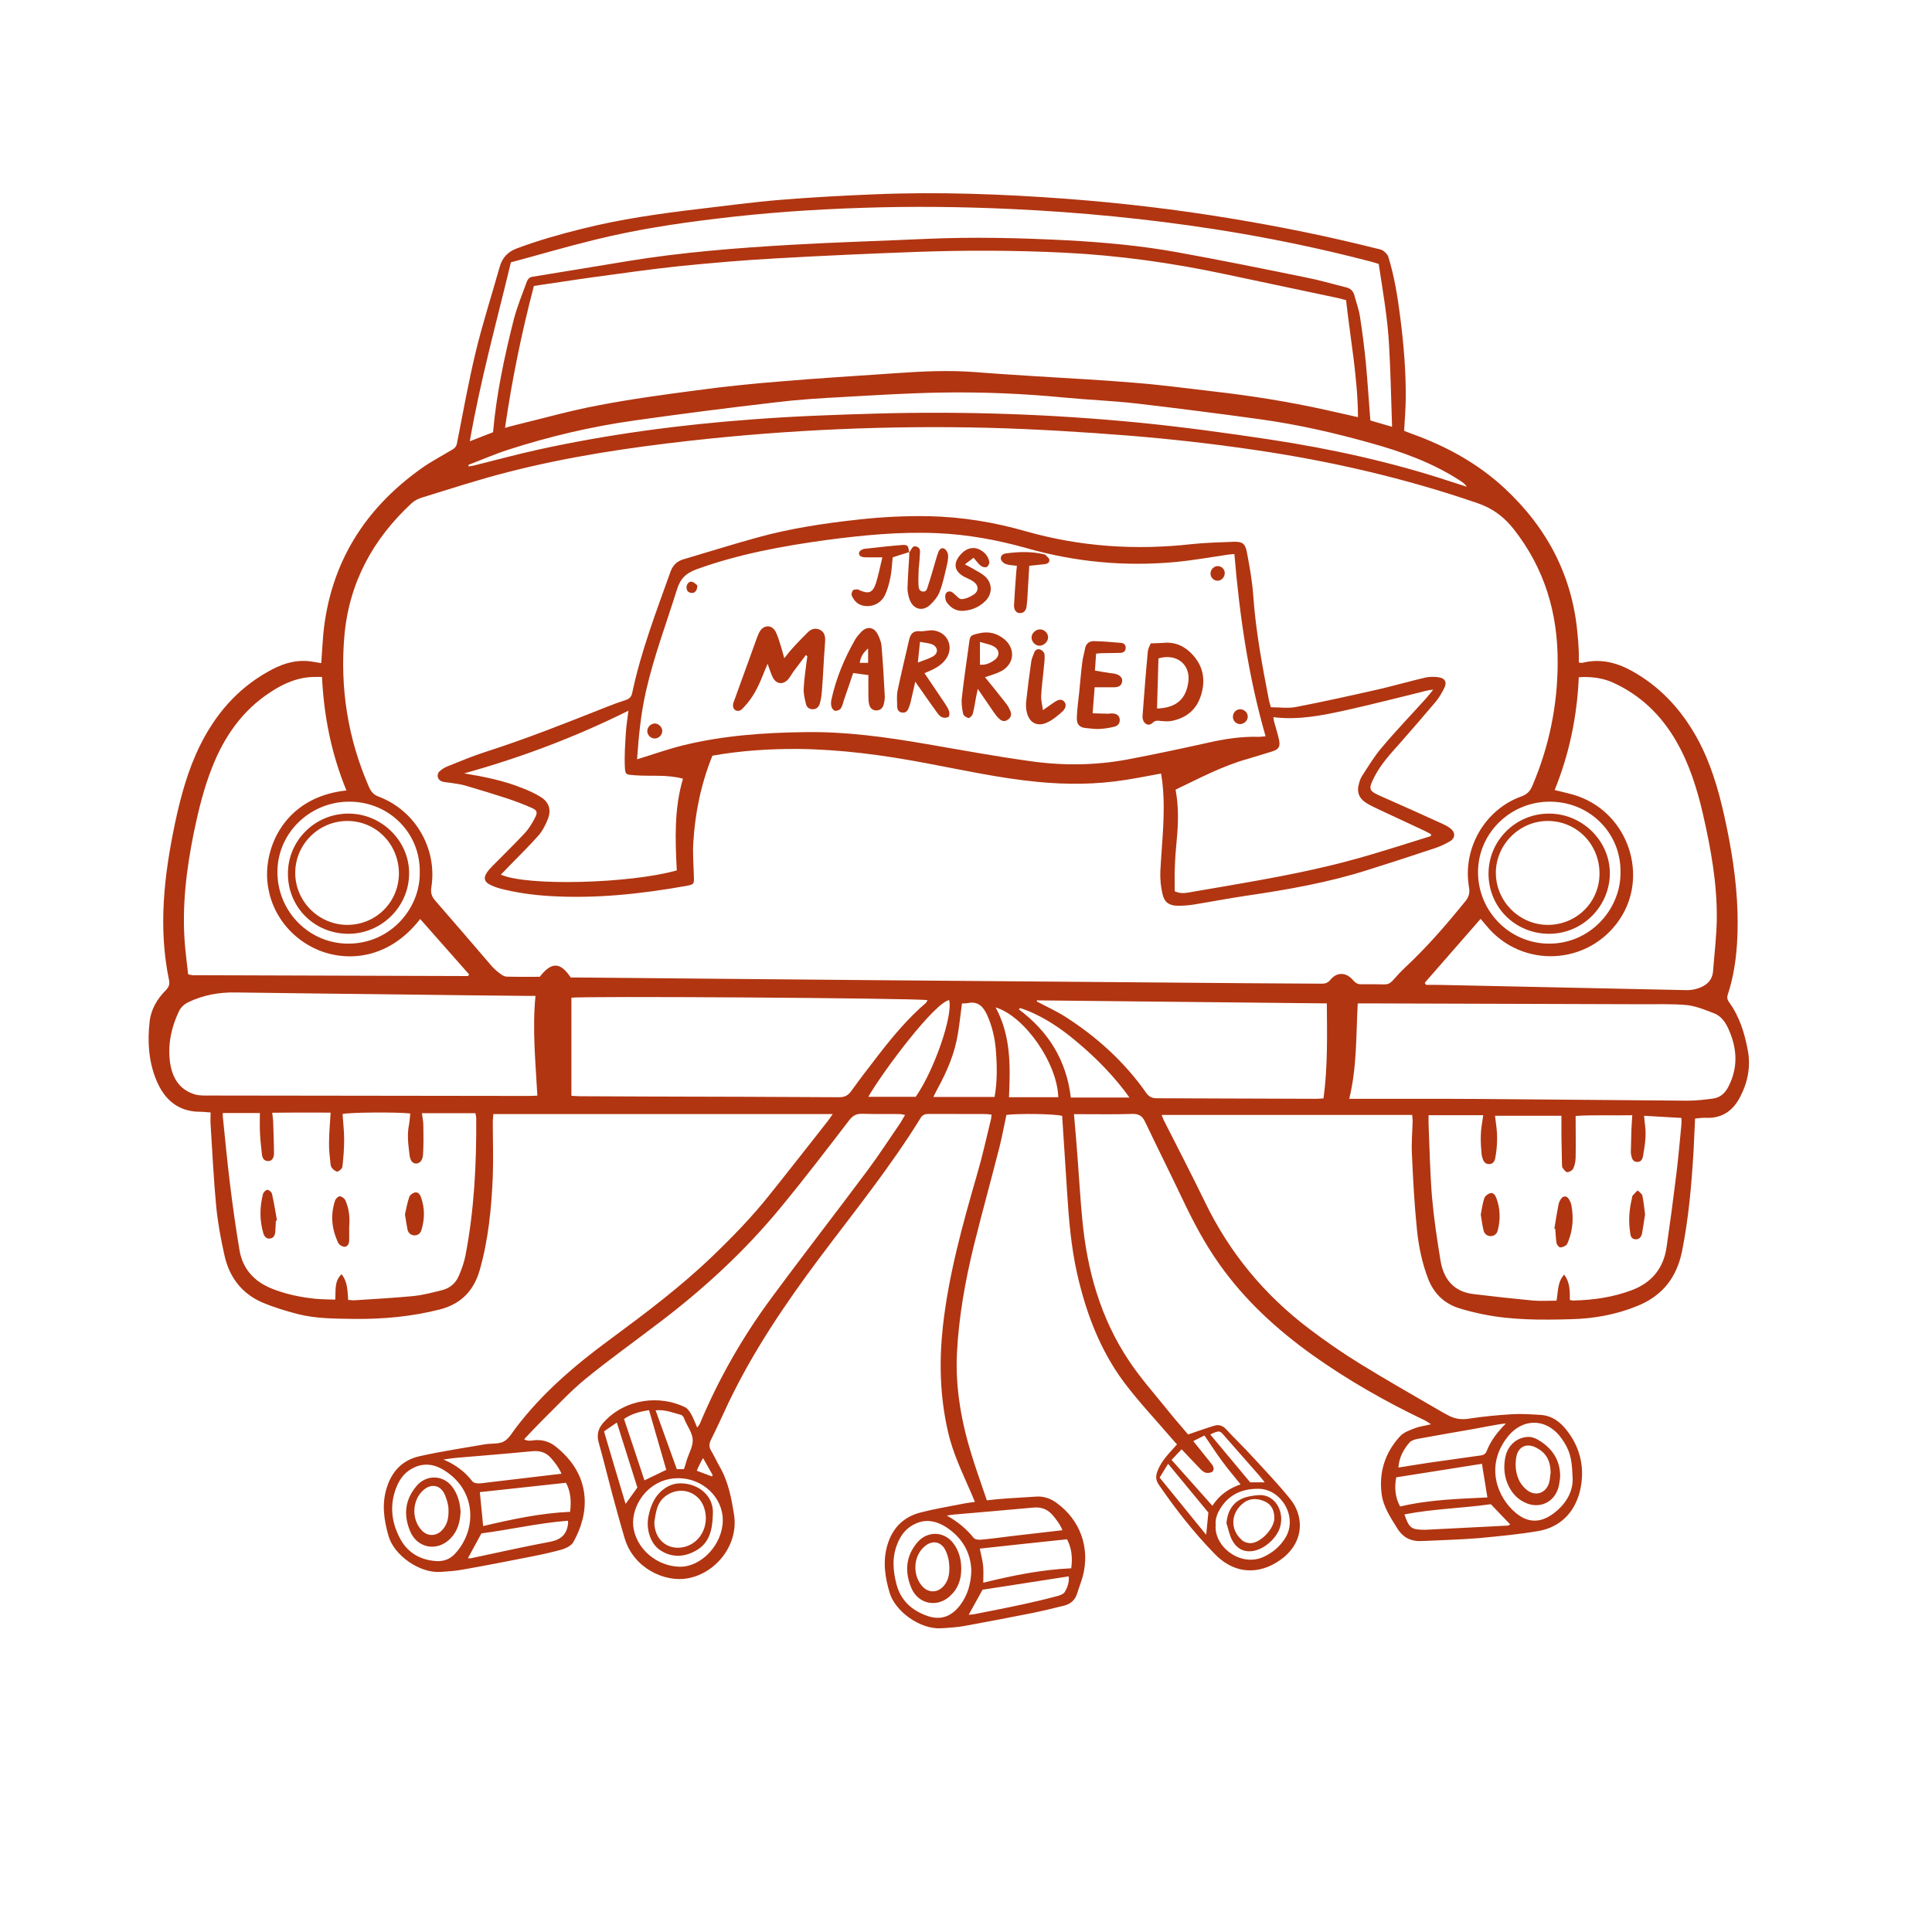 <svg xmlns="http://www.w3.org/2000/svg" xmlns:xlink="http://www.w3.org/1999/xlink" width="70" zoomAndPan="magnify" viewBox="0 0 52.5 52.5" height="70" preserveAspectRatio="xMidYMid meet" version="1.0"><defs><clipPath id="7c7bfb770b"><path d="M 4.039 5.25 L 47.527 5.25 L 47.527 44.25 L 4.039 44.25 Z M 4.039 5.25 " clip-rule="nonzero"/></clipPath></defs><g clip-path="url(#7c7bfb770b)"><path fill="#b13511" d="M 46.98 29.504 C 46.891 29.691 46.758 29.824 46.551 29.852 C 46.32 29.883 46.09 29.91 45.859 29.91 C 43.969 29.898 42.078 29.875 40.184 29.863 C 39.109 29.855 38.031 29.863 36.953 29.859 C 36.867 29.859 36.781 29.859 36.664 29.859 C 36.875 28.996 36.848 28.137 36.895 27.266 C 37.004 27.266 37.098 27.266 37.188 27.266 C 39.652 27.273 42.117 27.281 44.582 27.289 C 45 27.293 45.422 27.273 45.836 27.312 C 46.094 27.34 46.344 27.445 46.586 27.539 C 46.793 27.621 46.906 27.812 46.988 28.004 C 47.203 28.5 47.23 29.004 46.98 29.504 Z M 45.691 30.551 C 45.648 30.996 45.609 31.441 45.555 31.887 C 45.473 32.562 45.383 33.234 45.285 33.906 C 45.199 34.469 44.883 34.852 44.352 35.055 C 43.84 35.25 43.305 35.328 42.758 35.34 C 42.727 35.34 42.699 35.332 42.66 35.328 C 42.656 35.094 42.672 34.859 42.504 34.637 C 42.316 34.844 42.344 35.098 42.297 35.344 C 42.078 35.344 41.863 35.359 41.648 35.34 C 41.109 35.289 40.57 35.23 40.031 35.164 C 39.5 35.098 39.227 34.754 39.145 34.258 C 39.051 33.688 38.965 33.113 38.914 32.539 C 38.859 31.875 38.848 31.211 38.82 30.547 C 38.816 30.473 38.82 30.395 38.82 30.305 C 39.32 30.305 39.797 30.305 40.305 30.305 C 40.289 30.398 40.285 30.461 40.273 30.52 C 40.223 30.805 40.234 31.09 40.262 31.375 C 40.27 31.418 40.281 31.465 40.297 31.508 C 40.328 31.586 40.383 31.637 40.473 31.633 C 40.566 31.629 40.609 31.566 40.629 31.484 C 40.688 31.18 40.699 30.871 40.656 30.562 C 40.645 30.488 40.637 30.41 40.625 30.32 C 41.242 30.32 41.84 30.32 42.43 30.32 C 42.43 30.512 42.43 30.688 42.43 30.863 C 42.434 31.125 42.441 31.387 42.445 31.648 C 42.449 31.68 42.445 31.719 42.465 31.738 C 42.5 31.785 42.547 31.852 42.586 31.852 C 42.645 31.852 42.727 31.805 42.75 31.758 C 42.793 31.668 42.812 31.566 42.816 31.465 C 42.824 31.098 42.816 30.727 42.816 30.324 C 43.301 30.293 43.816 30.316 44.355 30.305 C 44.348 30.445 44.34 30.566 44.332 30.688 C 44.328 30.895 44.32 31.102 44.316 31.312 C 44.316 31.34 44.324 31.371 44.328 31.402 C 44.348 31.492 44.379 31.57 44.484 31.574 C 44.594 31.578 44.633 31.5 44.648 31.41 C 44.695 31.137 44.742 30.863 44.703 30.582 C 44.691 30.508 44.688 30.43 44.676 30.32 C 45.027 30.34 45.355 30.359 45.691 30.379 C 45.691 30.445 45.695 30.5 45.691 30.551 Z M 36.152 26.625 C 36.074 26.719 35.996 26.734 35.891 26.73 C 34.621 26.723 33.348 26.715 32.078 26.703 C 29.223 26.68 26.371 26.656 23.516 26.633 C 20.879 26.609 18.246 26.586 15.609 26.562 C 15.578 26.562 15.547 26.562 15.508 26.562 C 15.227 26.137 14.984 26.133 14.668 26.543 C 14.371 26.543 14.07 26.547 13.77 26.539 C 13.715 26.539 13.652 26.504 13.605 26.469 C 13.52 26.406 13.434 26.336 13.363 26.254 C 12.848 25.656 12.336 25.055 11.816 24.461 C 11.723 24.352 11.699 24.246 11.723 24.102 C 11.883 23.059 11.289 22.031 10.301 21.652 C 10.16 21.602 10.09 21.523 10.031 21.395 C 9.453 20.078 9.234 18.699 9.359 17.27 C 9.488 15.832 10.133 14.648 11.188 13.672 C 11.262 13.602 11.367 13.551 11.469 13.52 C 12.246 13.281 13.02 13.027 13.805 12.828 C 15.43 12.41 17.082 12.164 18.746 11.977 C 21.441 11.676 24.145 11.559 26.852 11.625 C 28.137 11.66 29.422 11.738 30.707 11.84 C 31.848 11.934 32.988 12.062 34.121 12.23 C 36.172 12.531 38.184 12.996 40.148 13.672 C 40.57 13.816 40.871 14.047 41.137 14.383 C 41.969 15.445 42.332 16.652 42.328 17.988 C 42.328 19.16 42.098 20.277 41.641 21.352 C 41.578 21.5 41.496 21.586 41.344 21.641 C 40.348 21.996 39.738 23.059 39.918 24.105 C 39.941 24.242 39.926 24.352 39.836 24.469 C 39.32 25.109 38.785 25.73 38.184 26.289 C 38.062 26.406 37.945 26.531 37.832 26.66 C 37.766 26.727 37.699 26.754 37.605 26.75 C 37.406 26.746 37.203 26.742 37 26.746 C 36.898 26.75 36.836 26.715 36.766 26.633 C 36.582 26.414 36.324 26.41 36.152 26.625 Z M 35.965 29.848 C 35.898 29.852 35.828 29.859 35.762 29.859 C 34.32 29.855 32.879 29.848 31.438 29.844 C 31.309 29.844 31.227 29.809 31.148 29.699 C 30.559 28.859 29.809 28.18 28.949 27.629 C 28.703 27.473 28.434 27.352 28.176 27.215 C 28.176 27.203 28.176 27.195 28.176 27.184 C 30.793 27.211 33.41 27.238 36.055 27.266 C 36.062 28.129 36.082 28.98 35.965 29.848 Z M 29.098 29.824 C 28.98 28.816 28.492 28.031 27.688 27.43 C 27.699 27.418 27.707 27.402 27.719 27.391 C 27.824 27.43 27.934 27.465 28.035 27.512 C 28.418 27.684 28.766 27.91 29.094 28.172 C 29.629 28.602 30.113 29.07 30.535 29.613 C 30.582 29.672 30.625 29.734 30.691 29.824 C 30.133 29.824 29.625 29.824 29.098 29.824 Z M 27.418 29.816 C 27.457 28.973 27.473 28.145 27.055 27.375 C 27.836 27.609 28.73 28.883 28.758 29.816 C 28.305 29.816 27.875 29.816 27.418 29.816 Z M 27.027 29.809 C 26.484 29.809 25.941 29.809 25.363 29.809 C 25.41 29.719 25.441 29.648 25.48 29.578 C 25.738 29.109 25.945 28.621 26.031 28.086 C 26.074 27.82 26.102 27.555 26.141 27.266 C 26.18 27.266 26.242 27.27 26.297 27.258 C 26.582 27.199 26.723 27.359 26.828 27.59 C 26.957 27.883 27.031 28.188 27.059 28.508 C 27.094 28.938 27.105 29.367 27.027 29.809 Z M 24.883 29.805 C 24.449 29.805 24.023 29.805 23.594 29.805 C 24.031 29.059 25.395 27.25 25.793 27.176 C 25.898 27.602 25.387 29.082 24.883 29.805 Z M 23.129 29.652 C 23.039 29.777 22.945 29.816 22.797 29.816 C 21.07 29.805 19.34 29.801 17.613 29.797 C 16.992 29.793 16.371 29.793 15.75 29.789 C 15.676 29.789 15.602 29.781 15.527 29.777 C 15.527 28.867 15.527 27.988 15.527 27.113 C 15.742 27.062 24.641 27.121 25.203 27.176 C 25.188 27.203 25.184 27.234 25.164 27.25 C 24.68 27.664 24.27 28.152 23.883 28.652 C 23.625 28.984 23.371 29.316 23.129 29.652 Z M 14.348 29.781 C 11.473 29.777 8.594 29.773 5.719 29.77 C 5.578 29.77 5.434 29.777 5.305 29.742 C 4.859 29.613 4.672 29.266 4.617 28.844 C 4.559 28.371 4.656 27.918 4.859 27.488 C 4.914 27.371 5 27.293 5.117 27.234 C 5.523 27.039 5.949 26.961 6.398 26.969 C 7.883 26.988 9.363 27.008 10.844 27.023 C 11.992 27.039 13.137 27.051 14.285 27.062 C 14.371 27.062 14.453 27.062 14.551 27.062 C 14.461 27.992 14.555 28.867 14.602 29.773 C 14.512 29.777 14.43 29.781 14.348 29.781 Z M 12.652 34.098 C 12.617 34.293 12.547 34.484 12.469 34.668 C 12.387 34.863 12.234 35 12.027 35.055 C 11.766 35.121 11.5 35.191 11.234 35.219 C 10.711 35.27 10.184 35.297 9.66 35.332 C 9.598 35.34 9.539 35.328 9.461 35.324 C 9.441 35.07 9.449 34.836 9.281 34.625 C 9.078 34.82 9.129 35.066 9.109 35.316 C 8.922 35.309 8.746 35.309 8.57 35.293 C 8.16 35.25 7.758 35.168 7.375 35.012 C 6.902 34.82 6.594 34.477 6.508 33.973 C 6.406 33.363 6.32 32.754 6.246 32.141 C 6.172 31.543 6.117 30.941 6.055 30.344 C 6.051 30.312 6.055 30.285 6.055 30.246 C 6.402 30.246 6.738 30.246 7.062 30.246 C 7.062 30.441 7.055 30.625 7.066 30.809 C 7.074 30.992 7.098 31.18 7.117 31.363 C 7.129 31.461 7.164 31.547 7.281 31.551 C 7.379 31.555 7.445 31.48 7.445 31.336 C 7.445 31.043 7.43 30.75 7.422 30.457 C 7.418 30.395 7.406 30.336 7.398 30.238 C 7.93 30.23 8.453 30.234 8.984 30.234 C 8.969 30.527 8.941 30.797 8.941 31.066 C 8.938 31.25 8.961 31.434 8.98 31.617 C 8.984 31.664 8.996 31.715 9.027 31.746 C 9.066 31.789 9.133 31.844 9.172 31.836 C 9.227 31.82 9.297 31.754 9.305 31.703 C 9.332 31.461 9.352 31.211 9.352 30.965 C 9.352 30.734 9.324 30.504 9.309 30.273 C 9.465 30.227 10.793 30.215 11.148 30.258 C 11.137 30.363 11.133 30.469 11.113 30.57 C 11.059 30.832 11.094 31.094 11.125 31.355 C 11.141 31.531 11.203 31.613 11.301 31.617 C 11.402 31.621 11.488 31.535 11.496 31.371 C 11.512 31.109 11.508 30.848 11.504 30.586 C 11.504 30.48 11.48 30.375 11.465 30.25 C 11.949 30.25 12.426 30.25 12.918 30.25 C 12.926 30.297 12.941 30.34 12.941 30.383 C 12.949 31.629 12.887 32.871 12.652 34.098 Z M 9.539 21.785 C 10.605 21.809 11.434 22.664 11.406 23.719 C 11.418 24.707 10.574 25.684 9.391 25.641 C 8.348 25.602 7.516 24.723 7.539 23.652 C 7.562 22.598 8.465 21.758 9.539 21.785 Z M 5.27 22.609 C 5.395 22.012 5.539 21.418 5.766 20.848 C 6.094 20.016 6.586 19.305 7.348 18.809 C 7.715 18.566 8.109 18.395 8.562 18.395 C 8.613 18.395 8.668 18.395 8.75 18.395 C 8.801 19.457 9.004 20.484 9.414 21.48 C 8.035 21.625 7.383 22.582 7.273 23.496 C 7.164 24.387 7.617 25.312 8.527 25.762 C 9.281 26.133 10.5 26.156 11.418 24.973 C 11.863 25.477 12.305 25.977 12.746 26.477 C 12.738 26.496 12.734 26.504 12.73 26.508 C 12.727 26.516 12.719 26.523 12.715 26.523 C 10.227 26.516 7.738 26.508 5.246 26.5 C 5.211 26.5 5.172 26.488 5.113 26.477 C 5.082 26.203 5.047 25.93 5.023 25.652 C 4.941 24.625 5.066 23.613 5.27 22.609 Z M 13.805 12.223 C 14.93 11.859 16.074 11.59 17.242 11.426 C 18.516 11.246 19.793 11.082 21.07 10.934 C 21.68 10.859 22.289 10.82 22.902 10.789 C 23.785 10.738 24.668 10.684 25.551 10.668 C 26.684 10.648 27.812 10.695 28.941 10.805 C 29.59 10.867 30.242 10.891 30.891 10.965 C 32.02 11.098 33.152 11.242 34.277 11.398 C 35.277 11.539 36.262 11.762 37.23 12.035 C 38.094 12.273 38.93 12.574 39.684 13.066 C 39.75 13.109 39.812 13.152 39.859 13.227 C 39.719 13.184 39.586 13.141 39.445 13.094 C 37.84 12.562 36.191 12.199 34.52 11.945 C 33.332 11.766 32.141 11.602 30.945 11.484 C 28.582 11.254 26.207 11.172 23.832 11.238 C 22.711 11.27 21.586 11.309 20.465 11.395 C 18.5 11.539 16.547 11.797 14.621 12.219 C 14.039 12.348 13.465 12.504 12.887 12.648 C 12.836 12.66 12.789 12.668 12.738 12.676 C 12.734 12.66 12.73 12.648 12.727 12.633 C 13.086 12.496 13.441 12.34 13.805 12.223 Z M 36.902 11.336 C 36.602 11.27 36.32 11.203 36.035 11.141 C 35.012 10.914 33.98 10.75 32.941 10.633 C 32.242 10.551 31.539 10.457 30.84 10.402 C 29.934 10.324 29.027 10.281 28.125 10.223 C 27.59 10.188 27.055 10.156 26.523 10.113 C 25.793 10.055 25.066 10.09 24.34 10.141 C 23.289 10.215 22.234 10.277 21.184 10.367 C 20.438 10.426 19.688 10.504 18.941 10.605 C 18.043 10.723 17.145 10.844 16.254 11.016 C 15.504 11.156 14.766 11.367 14.02 11.547 C 13.93 11.566 13.844 11.594 13.723 11.629 C 13.914 10.309 14.176 9.035 14.508 7.77 C 15.059 7.691 15.594 7.605 16.133 7.531 C 16.914 7.426 17.695 7.312 18.484 7.23 C 19.34 7.145 20.195 7.07 21.055 7.023 C 22.348 6.949 23.641 6.891 24.934 6.844 C 26.266 6.797 27.602 6.801 28.934 6.867 C 30.406 6.941 31.863 7.145 33.305 7.453 C 34.32 7.668 35.336 7.883 36.352 8.098 C 36.418 8.113 36.484 8.133 36.578 8.156 C 36.695 9.215 36.895 10.258 36.902 11.336 Z M 13.883 7.129 C 14.637 6.926 15.395 6.703 16.16 6.516 C 17.25 6.246 18.363 6.074 19.48 5.941 C 20.789 5.781 22.102 5.691 23.418 5.648 C 24.777 5.602 26.133 5.617 27.488 5.68 C 29.34 5.766 31.184 5.945 33.016 6.23 C 34.449 6.453 35.867 6.746 37.27 7.113 C 37.328 7.129 37.387 7.148 37.465 7.172 C 37.574 7.902 37.707 8.633 37.746 9.375 C 37.789 10.102 37.801 10.832 37.828 11.598 C 37.594 11.531 37.398 11.473 37.238 11.426 C 37.195 10.887 37.164 10.379 37.117 9.875 C 37.074 9.441 37.02 9.012 36.953 8.586 C 36.922 8.395 36.852 8.215 36.805 8.027 C 36.77 7.898 36.688 7.832 36.566 7.805 C 36.203 7.715 35.848 7.609 35.484 7.539 C 34.32 7.301 33.16 7.066 31.992 6.855 C 31.008 6.676 30.012 6.586 29.012 6.531 C 27.727 6.465 26.441 6.434 25.152 6.492 C 23.938 6.547 22.719 6.582 21.504 6.652 C 20.012 6.738 18.52 6.855 17.043 7.098 C 16.184 7.238 15.328 7.383 14.473 7.52 C 14.379 7.535 14.34 7.59 14.312 7.664 C 14.191 7.996 14.055 8.328 13.965 8.668 C 13.711 9.672 13.492 10.684 13.398 11.746 C 13.191 11.824 12.988 11.906 12.766 11.992 C 13.051 10.348 13.492 8.758 13.883 7.129 Z M 40.164 23.656 C 40.188 22.602 41.086 21.758 42.16 21.785 C 43.23 21.809 44.059 22.664 44.035 23.715 C 44.043 24.707 43.199 25.684 42.023 25.641 C 40.977 25.602 40.141 24.723 40.164 23.656 Z M 42.902 18.402 C 43.234 18.383 43.543 18.418 43.836 18.551 C 44.582 18.891 45.141 19.434 45.547 20.137 C 45.902 20.75 46.113 21.422 46.273 22.109 C 46.488 23.047 46.66 23.988 46.652 24.953 C 46.648 25.43 46.586 25.906 46.551 26.387 C 46.531 26.645 46.367 26.785 46.137 26.859 C 46.043 26.891 45.938 26.906 45.84 26.906 C 43.641 26.859 41.438 26.812 39.234 26.766 C 39.074 26.762 38.91 26.762 38.75 26.762 C 38.738 26.746 38.727 26.727 38.715 26.707 C 39.215 26.133 39.719 25.559 40.234 24.969 C 40.289 25.035 40.344 25.098 40.395 25.16 C 41.359 26.328 43.164 26.242 44.012 24.984 C 44.805 23.805 44.254 22.137 42.902 21.645 C 42.703 21.57 42.488 21.531 42.246 21.469 C 42.641 20.496 42.855 19.477 42.902 18.402 Z M 40.082 38.824 C 40.293 38.785 40.508 38.742 40.719 38.707 C 40.785 38.695 40.855 38.688 40.922 38.68 C 40.691 38.914 40.508 39.148 40.398 39.434 C 40.352 39.547 40.262 39.547 40.172 39.559 C 39.719 39.625 39.27 39.684 38.816 39.75 C 38.551 39.789 38.285 39.836 38 39.879 C 38.02 39.605 38.137 39.387 38.305 39.195 C 38.355 39.141 38.453 39.113 38.531 39.098 C 39.047 39.004 39.566 38.914 40.082 38.824 Z M 42.441 39.098 C 42.648 39.395 42.715 39.613 42.73 40.094 C 42.77 40.469 42.598 40.82 42.262 41.09 C 41.91 41.375 41.555 41.414 41.191 41.113 C 40.676 40.684 40.359 39.832 40.957 39.059 C 41.375 38.516 42.043 38.531 42.441 39.098 Z M 40.961 41.457 C 40.219 41.496 39.477 41.531 38.734 41.57 C 38.727 41.57 38.719 41.57 38.711 41.57 C 38.352 41.57 38.289 41.523 38.164 41.152 C 38.949 41 39.746 40.984 40.512 40.875 C 40.695 41.066 40.863 41.242 41.039 41.426 C 41.012 41.438 40.988 41.457 40.961 41.457 Z M 38.047 40.938 C 37.906 40.68 37.891 40.414 37.941 40.145 C 38.73 40.02 39.508 39.898 40.27 39.777 C 40.316 40.074 40.367 40.375 40.418 40.691 C 39.633 40.73 38.84 40.75 38.047 40.938 Z M 32.566 39.863 C 32.621 39.922 32.676 39.984 32.742 40.012 C 32.797 40.035 32.883 40.027 32.934 40 C 32.996 39.957 32.988 39.875 32.945 39.812 C 32.887 39.73 32.82 39.652 32.758 39.574 C 32.652 39.441 32.547 39.312 32.426 39.16 C 32.539 39.105 32.633 39.055 32.73 39.008 C 32.895 39.246 33.039 39.477 33.199 39.691 C 33.359 39.91 33.531 40.113 33.711 40.336 C 33.383 40.449 33.129 40.633 32.945 40.918 C 32.57 40.496 32.211 40.09 31.836 39.672 C 31.922 39.582 32.008 39.488 32.109 39.383 C 32.27 39.555 32.418 39.711 32.566 39.863 Z M 33.293 39.043 C 33.594 39.387 33.895 39.727 34.195 40.07 C 34.246 40.125 34.293 40.188 34.367 40.281 C 34.207 40.281 34.102 40.281 33.973 40.281 C 33.621 39.859 33.254 39.422 32.887 38.98 C 33.141 38.863 33.145 38.867 33.293 39.043 Z M 34.918 41.805 C 34.777 42.027 34.586 42.188 34.348 42.301 C 33.715 42.602 32.984 42.023 33.035 41.445 C 33.016 41.254 33.094 41.086 33.199 40.934 C 33.441 40.582 33.805 40.449 34.207 40.457 C 34.812 40.461 35.289 41.23 34.918 41.805 Z M 32.777 41.707 C 32.336 41.164 31.93 40.664 31.512 40.152 C 31.59 40.027 31.66 39.91 31.742 39.777 C 32.117 40.23 32.477 40.668 32.836 41.102 C 32.82 41.281 32.801 41.469 32.777 41.707 Z M 28.055 40.969 C 28.273 40.945 28.445 40.996 28.594 41.16 C 28.703 41.289 28.805 41.418 28.871 41.582 C 28.387 41.637 27.918 41.691 27.453 41.746 C 27.184 41.781 26.914 41.816 26.645 41.84 C 26.582 41.844 26.492 41.832 26.461 41.793 C 26.258 41.543 26.02 41.344 25.727 41.184 C 25.809 41.172 25.891 41.156 25.973 41.152 C 26.668 41.09 27.363 41.035 28.055 40.969 Z M 28.996 41.828 C 29.117 42.062 29.152 42.32 29.109 42.617 C 28.305 42.652 27.523 42.812 26.719 43.008 C 26.719 42.844 26.73 42.691 26.715 42.547 C 26.699 42.395 26.656 42.242 26.625 42.082 C 27.402 41.996 28.184 41.914 28.996 41.828 Z M 28.938 43.254 C 28.906 43.312 28.816 43.348 28.746 43.367 C 28.441 43.449 28.133 43.523 27.824 43.59 C 27.375 43.688 26.93 43.773 26.48 43.863 C 26.43 43.871 26.379 43.875 26.324 43.879 C 26.449 43.652 26.566 43.441 26.699 43.199 C 27.453 43.082 28.238 42.961 29.043 42.836 C 29.055 43.012 29.004 43.141 28.938 43.254 Z M 26.086 43.625 C 25.84 43.941 25.543 44.043 25.164 43.898 C 24.766 43.75 24.48 43.488 24.363 43.059 C 24.262 42.676 24.234 42.301 24.395 41.926 C 24.492 41.688 24.648 41.504 24.891 41.398 C 25.176 41.273 25.445 41.336 25.688 41.484 C 26.125 41.762 26.379 42.16 26.395 42.684 C 26.383 43.035 26.297 43.348 26.086 43.625 Z M 19.367 40.086 C 19.359 40.098 19.352 40.109 19.348 40.121 C 19.211 40.07 19.078 40.02 18.934 39.965 C 18.965 39.895 18.992 39.832 19.023 39.773 C 19.043 39.73 19.066 39.691 19.105 39.621 C 19.199 39.789 19.285 39.938 19.367 40.086 Z M 19.641 41.309 C 19.641 41.961 19.062 42.59 18.461 42.574 C 17.719 42.547 17.195 41.934 17.203 41.359 C 17.215 40.805 17.68 40.168 18.438 40.168 C 19.098 40.172 19.641 40.688 19.641 41.309 Z M 16.414 38.898 C 16.52 38.82 16.637 38.742 16.762 38.656 C 16.949 39.25 17.129 39.816 17.32 40.422 C 17.227 40.551 17.121 40.699 17 40.867 C 16.801 40.203 16.609 39.562 16.414 38.898 Z M 17.637 38.32 C 17.793 38.855 17.949 39.395 18.105 39.941 C 17.91 40.035 17.715 40.129 17.512 40.227 C 17.328 39.672 17.145 39.117 16.957 38.559 C 17.156 38.422 17.375 38.359 17.637 38.32 Z M 18.508 38.449 C 18.535 38.457 18.555 38.484 18.574 38.508 C 18.59 38.535 18.598 38.566 18.609 38.594 C 18.688 38.77 18.816 38.941 18.824 39.125 C 18.832 39.301 18.723 39.488 18.664 39.668 C 18.641 39.75 18.617 39.832 18.586 39.922 C 18.516 39.922 18.441 39.922 18.391 39.922 C 18.199 39.387 18.008 38.859 17.816 38.324 C 18.074 38.297 18.289 38.391 18.508 38.449 Z M 14.434 39.438 C 14.652 39.414 14.824 39.453 14.973 39.621 C 15.086 39.75 15.188 39.883 15.258 40.047 C 14.57 40.129 13.91 40.207 13.25 40.285 C 13.16 40.297 13.066 40.312 12.973 40.309 C 12.926 40.309 12.863 40.285 12.836 40.254 C 12.641 40 12.395 39.809 12.051 39.66 C 12.195 39.641 12.285 39.625 12.375 39.617 C 13.062 39.559 13.75 39.504 14.434 39.438 Z M 15.379 40.293 C 15.508 40.527 15.527 40.789 15.492 41.082 C 14.684 41.117 13.895 41.289 13.129 41.469 C 13.098 41.152 13.07 40.855 13.039 40.547 C 13.797 40.465 14.582 40.379 15.379 40.293 Z M 15.438 41.379 C 15.414 41.68 15.258 41.836 14.953 41.895 C 14.23 42.031 13.516 42.191 12.797 42.344 C 12.773 42.348 12.75 42.344 12.715 42.344 C 12.836 42.121 12.953 41.902 13.082 41.668 C 13.848 41.57 14.625 41.387 15.434 41.324 C 15.438 41.363 15.438 41.371 15.438 41.379 Z M 12.344 42.242 C 12.215 42.371 12.062 42.426 11.879 42.422 C 11.445 42.402 11.094 42.207 10.887 41.836 C 10.633 41.379 10.574 40.883 10.785 40.383 C 10.879 40.16 11.023 39.988 11.242 39.883 C 11.543 39.738 11.828 39.797 12.082 39.961 C 12.98 40.531 12.949 41.621 12.344 42.242 Z M 47.492 28.527 C 47.406 28.07 47.27 27.629 46.992 27.242 C 46.945 27.18 46.922 27.121 46.949 27.031 C 47.188 26.301 47.234 25.547 47.215 24.785 C 47.188 23.898 47.047 23.031 46.855 22.168 C 46.691 21.434 46.48 20.715 46.113 20.051 C 45.688 19.285 45.117 18.66 44.34 18.23 C 43.914 17.996 43.477 17.891 42.996 18.012 C 42.977 18.016 42.953 18.008 42.902 18.004 C 42.902 17.883 42.906 17.758 42.898 17.637 C 42.895 17.512 42.883 17.391 42.871 17.266 C 42.742 15.672 42.051 14.352 40.887 13.27 C 40.16 12.594 39.309 12.129 38.379 11.793 C 38.301 11.766 38.223 11.734 38.156 11.707 C 38.172 11.41 38.195 11.133 38.199 10.855 C 38.207 10.121 38.148 9.391 38.055 8.66 C 37.984 8.094 37.895 7.527 37.727 6.98 C 37.707 6.918 37.645 6.855 37.586 6.812 C 37.531 6.777 37.457 6.766 37.391 6.75 C 36.09 6.422 34.777 6.156 33.453 5.938 C 31.969 5.691 30.477 5.516 28.977 5.402 C 27.234 5.273 25.492 5.207 23.746 5.281 C 22.887 5.316 22.027 5.363 21.168 5.434 C 20.457 5.492 19.75 5.59 19.043 5.672 C 17.949 5.801 16.859 5.953 15.793 6.223 C 15.195 6.371 14.609 6.539 14.035 6.754 C 13.785 6.852 13.648 7.008 13.578 7.254 C 13.363 8.02 13.117 8.777 12.93 9.551 C 12.73 10.379 12.582 11.215 12.418 12.047 C 12.398 12.148 12.344 12.188 12.27 12.23 C 11.996 12.395 11.711 12.543 11.453 12.727 C 9.898 13.832 8.973 15.316 8.785 17.23 C 8.762 17.488 8.75 17.75 8.73 18.02 C 8.629 18.004 8.535 17.988 8.445 17.973 C 8.008 17.914 7.617 18.055 7.25 18.27 C 6.438 18.734 5.855 19.414 5.441 20.246 C 5.109 20.914 4.914 21.629 4.758 22.359 C 4.461 23.773 4.293 25.195 4.594 26.637 C 4.617 26.746 4.586 26.824 4.508 26.906 C 4.273 27.141 4.105 27.422 4.066 27.758 C 4.004 28.309 4.039 28.863 4.258 29.375 C 4.469 29.875 4.84 30.211 5.434 30.211 C 5.523 30.211 5.613 30.223 5.723 30.23 C 5.723 30.352 5.715 30.457 5.723 30.562 C 5.77 31.301 5.805 32.043 5.875 32.781 C 5.918 33.227 6 33.668 6.098 34.105 C 6.227 34.699 6.566 35.152 7.133 35.395 C 7.445 35.527 7.773 35.625 8.102 35.711 C 8.602 35.836 9.117 35.832 9.629 35.84 C 10.414 35.848 11.191 35.777 11.957 35.582 C 12.527 35.434 12.875 35.074 13.035 34.516 C 13.273 33.684 13.355 32.828 13.391 31.969 C 13.41 31.469 13.391 30.965 13.391 30.461 C 13.395 30.395 13.402 30.328 13.406 30.273 C 16.48 30.273 19.535 30.273 22.629 30.273 C 22.57 30.355 22.543 30.398 22.512 30.441 C 21.98 31.117 21.453 31.793 20.914 32.465 C 20.438 33.066 19.902 33.617 19.348 34.148 C 18.492 34.969 17.543 35.684 16.59 36.387 C 15.637 37.086 14.742 37.848 14.023 38.793 C 13.918 38.93 13.828 39.098 13.688 39.172 C 13.547 39.246 13.355 39.219 13.188 39.246 C 12.594 39.348 11.996 39.438 11.406 39.57 C 10.941 39.672 10.645 39.977 10.504 40.445 C 10.371 40.887 10.434 41.309 10.559 41.742 C 10.703 42.254 11.395 42.758 11.977 42.715 C 12.184 42.699 12.395 42.688 12.598 42.648 C 13.215 42.539 13.832 42.418 14.445 42.297 C 14.727 42.242 15.008 42.18 15.285 42.102 C 15.395 42.066 15.531 41.996 15.582 41.902 C 15.793 41.52 15.922 41.102 15.883 40.656 C 15.832 40.086 15.527 39.645 15.086 39.297 C 14.918 39.168 14.727 39.117 14.516 39.137 C 14.43 39.148 14.336 39.168 14.242 39.109 C 14.414 38.93 14.57 38.762 14.734 38.598 C 15.121 38.219 15.488 37.816 15.906 37.473 C 16.566 36.934 17.262 36.441 17.938 35.922 C 19.152 35 20.266 33.969 21.23 32.793 C 21.867 32.02 22.473 31.227 23.082 30.434 C 23.18 30.309 23.281 30.262 23.43 30.266 C 23.766 30.277 24.098 30.27 24.434 30.273 C 24.48 30.273 24.527 30.285 24.594 30.297 C 24.543 30.383 24.508 30.453 24.465 30.516 C 24.172 30.941 23.891 31.379 23.582 31.793 C 22.703 32.973 21.797 34.137 20.926 35.32 C 20.16 36.363 19.52 37.488 19.02 38.684 C 19.008 38.715 18.984 38.738 18.945 38.793 C 18.887 38.66 18.848 38.551 18.793 38.449 C 18.75 38.371 18.695 38.281 18.621 38.242 C 17.941 37.906 16.996 37.996 16.402 38.652 C 16.258 38.812 16.207 38.984 16.27 39.203 C 16.402 39.672 16.516 40.145 16.641 40.613 C 16.75 41.008 16.855 41.402 16.973 41.797 C 17.219 42.629 18.078 43 18.68 42.891 C 19.473 42.75 20.066 41.965 19.949 41.176 C 19.879 40.723 19.793 40.262 19.555 39.852 C 19.473 39.707 19.406 39.559 19.324 39.422 C 19.266 39.324 19.266 39.242 19.312 39.141 C 19.477 38.809 19.633 38.469 19.789 38.133 C 20.461 36.723 21.332 35.438 22.266 34.188 C 23.203 32.938 24.191 31.719 25.012 30.387 C 25.07 30.289 25.141 30.27 25.242 30.27 C 25.754 30.273 26.266 30.273 26.777 30.273 C 26.832 30.273 26.883 30.285 26.945 30.289 C 26.938 30.352 26.934 30.406 26.918 30.457 C 26.797 30.953 26.688 31.453 26.543 31.941 C 26.152 33.293 25.777 34.645 25.621 36.051 C 25.516 37.016 25.543 37.965 25.762 38.91 C 25.895 39.504 26.164 40.043 26.402 40.598 C 26.43 40.664 26.457 40.73 26.492 40.812 C 26.359 40.832 26.25 40.844 26.145 40.867 C 25.766 40.941 25.383 41.004 25.008 41.102 C 24.547 41.223 24.25 41.523 24.113 41.988 C 23.984 42.43 24.047 42.855 24.176 43.285 C 24.324 43.781 25 44.285 25.578 44.246 C 25.797 44.234 26.012 44.219 26.227 44.18 C 26.836 44.07 27.441 43.953 28.051 43.832 C 28.34 43.773 28.625 43.703 28.91 43.633 C 29.086 43.59 29.215 43.484 29.27 43.301 C 29.316 43.148 29.379 42.996 29.422 42.84 C 29.629 42.066 29.355 41.301 28.707 40.836 C 28.543 40.719 28.367 40.656 28.164 40.668 C 27.895 40.688 27.621 40.699 27.352 40.719 C 27.176 40.73 27 40.75 26.816 40.77 C 26.68 40.363 26.539 39.973 26.414 39.574 C 26.129 38.66 25.957 37.73 26.004 36.766 C 26.055 35.773 26.23 34.801 26.465 33.84 C 26.688 32.945 26.934 32.059 27.16 31.168 C 27.234 30.879 27.285 30.586 27.348 30.297 C 27.652 30.254 28.68 30.266 28.863 30.324 C 28.906 31 28.953 31.688 28.996 32.375 C 29.043 33.129 29.105 33.883 29.273 34.625 C 29.516 35.688 29.895 36.691 30.547 37.566 C 30.941 38.09 31.395 38.57 31.824 39.07 C 31.875 39.133 31.934 39.191 31.984 39.25 C 31.773 39.488 31.559 39.691 31.453 39.977 C 31.402 40.109 31.402 40.219 31.488 40.344 C 31.949 41.016 32.449 41.656 33.02 42.238 C 33.621 42.848 34.34 42.762 34.883 42.32 C 35.449 41.855 35.426 41.18 35.055 40.727 C 34.734 40.332 34.383 39.961 34.035 39.586 C 33.801 39.328 33.547 39.086 33.312 38.832 C 33.219 38.734 33.113 38.707 32.996 38.742 C 32.762 38.812 32.531 38.898 32.285 38.98 C 32.086 38.746 31.867 38.496 31.66 38.234 C 31.328 37.824 30.98 37.43 30.688 36.992 C 29.906 35.828 29.539 34.516 29.41 33.137 C 29.355 32.574 29.324 32.008 29.281 31.445 C 29.254 31.07 29.219 30.691 29.184 30.277 C 29.277 30.277 29.352 30.277 29.43 30.277 C 29.871 30.277 30.312 30.285 30.754 30.27 C 30.938 30.262 31.039 30.32 31.117 30.484 C 31.445 31.176 31.789 31.859 32.117 32.551 C 32.414 33.18 32.738 33.797 33.145 34.367 C 33.836 35.34 34.699 36.129 35.664 36.82 C 36.625 37.504 37.648 38.086 38.711 38.594 C 38.762 38.617 38.805 38.652 38.887 38.703 C 38.711 38.746 38.57 38.762 38.441 38.812 C 38.301 38.867 38.141 38.922 38.043 39.031 C 37.641 39.469 37.469 39.996 37.543 40.59 C 37.586 40.941 37.785 41.234 37.969 41.531 C 38.133 41.793 38.355 41.895 38.652 41.875 C 38.691 41.871 38.73 41.875 38.77 41.871 C 39.242 41.848 39.715 41.836 40.184 41.797 C 40.727 41.746 41.266 41.695 41.801 41.605 C 42.402 41.5 42.785 41.098 42.93 40.531 C 43.074 39.945 42.965 39.371 42.586 38.883 C 42.41 38.648 42.18 38.469 41.871 38.449 C 41.613 38.434 41.348 38.414 41.086 38.43 C 40.695 38.453 40.301 38.492 39.91 38.551 C 39.695 38.586 39.512 38.551 39.332 38.449 C 39.277 38.418 39.219 38.391 39.168 38.359 C 38.418 37.922 37.664 37.496 36.926 37.039 C 36.465 36.754 36.02 36.445 35.586 36.117 C 34.359 35.191 33.406 34.039 32.738 32.652 C 32.375 31.906 31.996 31.172 31.621 30.434 C 31.602 30.387 31.582 30.34 31.566 30.297 C 33.844 30.297 36.105 30.297 38.375 30.297 C 38.379 30.363 38.387 30.41 38.387 30.453 C 38.379 30.754 38.352 31.059 38.367 31.355 C 38.398 32.043 38.434 32.73 38.504 33.414 C 38.551 33.875 38.645 34.332 38.816 34.77 C 38.969 35.148 39.238 35.414 39.629 35.543 C 39.844 35.613 40.062 35.664 40.281 35.711 C 41.078 35.875 41.887 35.871 42.691 35.848 C 43.309 35.832 43.906 35.727 44.484 35.492 C 45.168 35.219 45.562 34.719 45.707 34.004 C 45.887 33.105 45.965 32.199 46.02 31.289 C 46.035 30.996 46.047 30.703 46.062 30.395 C 46.168 30.387 46.258 30.371 46.352 30.375 C 46.781 30.398 47.082 30.191 47.273 29.832 C 47.492 29.426 47.582 28.984 47.492 28.527 " fill-opacity="1" fill-rule="nonzero"/></g><path fill="#b13511" d="M 32.406 24.234 C 32.258 24.258 32.102 24.305 31.922 24.219 C 31.922 23.996 31.914 23.77 31.926 23.539 C 31.934 23.301 31.953 23.059 31.977 22.82 C 32.02 22.367 32.031 21.914 31.945 21.457 C 32.594 21.148 33.215 20.816 33.895 20.625 C 34.117 20.562 34.34 20.488 34.562 20.422 C 34.75 20.363 34.797 20.293 34.754 20.094 C 34.719 19.93 34.664 19.77 34.621 19.605 C 34.613 19.57 34.609 19.531 34.602 19.488 C 35.281 19.574 35.926 19.441 36.566 19.301 C 37.223 19.156 37.875 18.988 38.531 18.828 C 38.664 18.797 38.793 18.75 38.945 18.742 C 38.879 18.824 38.812 18.91 38.742 18.988 C 38.344 19.43 37.93 19.859 37.547 20.316 C 37.348 20.547 37.188 20.816 37.02 21.074 C 36.977 21.137 36.949 21.215 36.93 21.289 C 36.859 21.52 36.93 21.699 37.133 21.824 C 37.246 21.891 37.367 21.949 37.484 22.004 C 37.891 22.195 38.301 22.383 38.707 22.574 C 38.766 22.602 38.824 22.637 38.887 22.668 C 38.887 22.688 38.883 22.703 38.883 22.719 C 38.344 22.887 37.809 23.059 37.266 23.219 C 36.227 23.531 35.168 23.75 34.098 23.941 C 33.535 24.039 32.973 24.141 32.406 24.234 Z M 30.641 20.637 C 29.766 20.801 28.879 20.809 28 20.684 C 27.062 20.555 26.133 20.383 25.203 20.223 C 24.094 20.031 22.98 19.875 21.852 19.895 C 20.75 19.91 19.652 19.988 18.578 20.25 C 18.156 20.352 17.75 20.5 17.312 20.633 C 17.355 19.992 17.418 19.371 17.559 18.758 C 17.773 17.824 18.113 16.926 18.398 16.012 C 18.492 15.711 18.652 15.57 18.941 15.465 C 20.078 15.055 21.254 14.84 22.445 14.676 C 23.445 14.543 24.449 14.445 25.461 14.488 C 26.293 14.523 27.105 14.672 27.906 14.898 C 29.227 15.273 30.566 15.398 31.934 15.273 C 32.418 15.227 32.898 15.141 33.383 15.07 C 33.434 15.062 33.484 15.062 33.543 15.055 C 33.684 16.73 33.922 18.379 34.391 20.008 C 34.32 20.012 34.262 20.023 34.203 20.023 C 33.73 20.008 33.266 20.082 32.801 20.188 C 32.082 20.348 31.363 20.5 30.641 20.637 Z M 18.391 23.652 C 17.121 24.012 14.309 24.086 13.609 23.766 C 13.676 23.703 13.73 23.645 13.785 23.586 C 14.07 23.293 14.367 23.004 14.637 22.699 C 14.75 22.566 14.832 22.402 14.895 22.238 C 14.98 22.004 14.918 21.805 14.711 21.668 C 14.551 21.566 14.371 21.484 14.191 21.414 C 13.684 21.211 13.156 21.105 12.613 21.016 C 14.145 20.59 15.625 20.035 17.078 19.312 C 17.051 19.523 17.02 19.711 17.008 19.898 C 16.988 20.215 16.965 20.527 16.98 20.844 C 16.988 21.062 17.023 21.047 17.238 21.066 C 17.672 21.102 18.109 21.039 18.559 21.16 C 18.316 21.98 18.348 22.82 18.391 23.652 Z M 38.996 23.047 C 39.137 23 39.27 22.938 39.398 22.863 C 39.539 22.785 39.555 22.641 39.441 22.535 C 39.375 22.477 39.293 22.43 39.207 22.391 C 38.652 22.137 38.094 21.887 37.535 21.641 C 37.188 21.488 37.176 21.449 37.348 21.109 C 37.523 20.766 37.781 20.488 38.035 20.203 C 38.367 19.828 38.695 19.445 39.02 19.062 C 39.102 18.961 39.168 18.848 39.23 18.73 C 39.336 18.535 39.277 18.422 39.051 18.398 C 38.938 18.387 38.816 18.391 38.707 18.418 C 38.293 18.516 37.883 18.633 37.469 18.73 C 36.723 18.898 35.973 19.066 35.219 19.211 C 35.004 19.254 34.777 19.219 34.535 19.219 C 34.516 19.145 34.492 19.082 34.48 19.016 C 34.297 18.074 34.121 17.133 34.055 16.176 C 34.027 15.785 33.957 15.395 33.883 15.008 C 33.836 14.762 33.758 14.715 33.508 14.723 C 33.137 14.738 32.766 14.746 32.395 14.785 C 30.867 14.957 29.363 14.859 27.879 14.438 C 27.023 14.191 26.141 14.047 25.246 14.027 C 24.609 14.016 23.973 14.047 23.34 14.117 C 22.402 14.219 21.465 14.359 20.555 14.613 C 19.891 14.797 19.23 15.004 18.57 15.199 C 18.395 15.25 18.281 15.363 18.219 15.539 C 17.832 16.621 17.418 17.699 17.18 18.828 C 17.156 18.938 17.105 18.988 17.008 19.02 C 16.816 19.082 16.629 19.152 16.441 19.227 C 15.371 19.652 14.297 20.078 13.199 20.43 C 12.859 20.539 12.531 20.676 12.199 20.809 C 12.113 20.84 12.027 20.887 11.961 20.945 C 11.848 21.039 11.879 21.191 12.016 21.238 C 12.082 21.258 12.156 21.258 12.223 21.27 C 12.359 21.293 12.5 21.305 12.633 21.344 C 13.02 21.457 13.406 21.574 13.789 21.699 C 14.008 21.773 14.227 21.855 14.438 21.949 C 14.594 22.016 14.617 22.07 14.539 22.219 C 14.465 22.367 14.371 22.52 14.258 22.641 C 13.98 22.941 13.684 23.227 13.395 23.52 C 13.332 23.586 13.266 23.652 13.219 23.73 C 13.141 23.855 13.164 23.953 13.289 24.027 C 13.383 24.078 13.488 24.117 13.59 24.145 C 14.027 24.258 14.469 24.32 14.922 24.348 C 16.176 24.426 17.414 24.293 18.645 24.074 C 18.863 24.031 18.863 24.027 18.855 23.801 C 18.848 23.5 18.82 23.199 18.84 22.898 C 18.887 22.094 19.047 21.309 19.359 20.535 C 20.129 20.398 20.902 20.348 21.676 20.352 C 22.852 20.363 24.012 20.52 25.164 20.738 C 26.168 20.926 27.168 21.148 28.188 21.246 C 28.984 21.324 29.781 21.32 30.574 21.195 C 30.895 21.145 31.211 21.082 31.551 21.02 C 31.566 21.129 31.586 21.234 31.594 21.34 C 31.672 22.121 31.57 22.898 31.531 23.68 C 31.523 23.883 31.543 24.098 31.59 24.297 C 31.641 24.523 31.777 24.613 32.012 24.613 C 32.152 24.613 32.293 24.602 32.43 24.582 C 32.91 24.504 33.391 24.41 33.871 24.34 C 34.984 24.176 36.09 23.984 37.164 23.641 C 37.777 23.449 38.387 23.25 38.996 23.047 " fill-opacity="1" fill-rule="nonzero"/><path fill="#b13511" d="M 9.387 32.621 C 9.363 32.566 9.293 32.516 9.238 32.508 C 9.199 32.5 9.129 32.566 9.109 32.613 C 8.973 33.012 9.012 33.402 9.195 33.781 C 9.219 33.828 9.301 33.879 9.359 33.879 C 9.445 33.879 9.484 33.801 9.488 33.715 C 9.492 33.594 9.488 33.469 9.488 33.348 C 9.512 33.098 9.488 32.852 9.387 32.621 " fill-opacity="1" fill-rule="nonzero"/><path fill="#b13511" d="M 11.266 32.406 C 11.207 32.422 11.137 32.477 11.121 32.527 C 11.066 32.688 11.039 32.855 11.004 33 C 11.031 33.156 11.047 33.285 11.074 33.414 C 11.094 33.504 11.16 33.562 11.254 33.57 C 11.348 33.574 11.418 33.523 11.449 33.434 C 11.543 33.133 11.547 32.828 11.438 32.527 C 11.41 32.449 11.352 32.383 11.266 32.406 " fill-opacity="1" fill-rule="nonzero"/><path fill="#b13511" d="M 7.266 32.332 C 7.227 32.332 7.16 32.398 7.148 32.441 C 7.055 32.801 7.051 33.156 7.156 33.516 C 7.184 33.602 7.238 33.668 7.34 33.656 C 7.441 33.641 7.473 33.562 7.48 33.469 C 7.488 33.371 7.492 33.27 7.496 33.172 C 7.508 33.168 7.516 33.168 7.527 33.164 C 7.484 32.926 7.445 32.68 7.391 32.441 C 7.383 32.395 7.312 32.336 7.266 32.332 " fill-opacity="1" fill-rule="nonzero"/><path fill="#b13511" d="M 42.625 32.574 C 42.574 32.496 42.488 32.492 42.43 32.562 C 42.395 32.609 42.363 32.668 42.352 32.727 C 42.309 32.945 42.273 33.168 42.238 33.387 C 42.246 33.387 42.254 33.391 42.262 33.391 C 42.273 33.523 42.277 33.652 42.297 33.781 C 42.305 33.824 42.355 33.887 42.391 33.895 C 42.441 33.902 42.508 33.871 42.555 33.84 C 42.586 33.816 42.605 33.762 42.621 33.719 C 42.742 33.41 42.762 33.09 42.703 32.762 C 42.691 32.695 42.664 32.629 42.625 32.574 " fill-opacity="1" fill-rule="nonzero"/><path fill="#b13511" d="M 40.492 32.426 C 40.43 32.441 40.352 32.504 40.332 32.566 C 40.285 32.711 40.266 32.863 40.238 33.004 C 40.262 33.156 40.281 33.293 40.312 33.43 C 40.336 33.527 40.406 33.59 40.512 33.59 C 40.609 33.586 40.676 33.527 40.699 33.438 C 40.777 33.141 40.77 32.844 40.66 32.551 C 40.629 32.477 40.578 32.398 40.492 32.426 " fill-opacity="1" fill-rule="nonzero"/><path fill="#b13511" d="M 44.504 32.348 C 44.457 32.395 44.406 32.438 44.367 32.488 C 44.348 32.508 44.352 32.547 44.344 32.574 C 44.27 32.879 44.25 33.18 44.297 33.488 C 44.309 33.578 44.32 33.66 44.43 33.676 C 44.543 33.688 44.602 33.613 44.621 33.516 C 44.652 33.344 44.676 33.168 44.703 33 C 44.68 32.824 44.664 32.652 44.629 32.488 C 44.617 32.438 44.547 32.395 44.504 32.348 " fill-opacity="1" fill-rule="nonzero"/><path fill="#b13511" d="M 9.438 22.309 C 10.219 22.309 10.84 22.941 10.84 23.738 C 10.836 24.516 10.215 25.133 9.434 25.133 C 8.652 25.129 8.012 24.48 8.023 23.703 C 8.031 22.934 8.668 22.309 9.438 22.309 Z M 9.461 25.375 C 10.363 25.379 11.109 24.645 11.117 23.746 C 11.129 22.859 10.375 22.109 9.473 22.109 C 8.562 22.105 7.824 22.84 7.824 23.738 C 7.82 24.652 8.543 25.371 9.461 25.375 " fill-opacity="1" fill-rule="nonzero"/><path fill="#b13511" d="M 42.07 22.309 C 42.855 22.316 43.469 22.949 43.465 23.746 C 43.461 24.523 42.832 25.137 42.051 25.133 C 41.281 25.125 40.652 24.492 40.648 23.723 C 40.645 22.949 41.297 22.301 42.07 22.309 Z M 42.09 25.375 C 42.992 25.379 43.734 24.645 43.746 23.746 C 43.754 22.855 43 22.109 42.098 22.109 C 41.188 22.105 40.449 22.84 40.449 23.742 C 40.449 24.652 41.172 25.371 42.09 25.375 " fill-opacity="1" fill-rule="nonzero"/><path fill="#b13511" d="M 25.617 43.125 C 25.453 43.289 25.223 43.281 25.066 43.109 C 24.797 42.816 24.812 42.312 25.102 42.043 C 25.328 41.828 25.594 41.883 25.711 42.168 C 25.738 42.23 25.758 42.297 25.773 42.363 C 25.789 42.441 25.793 42.516 25.797 42.562 C 25.805 42.793 25.766 42.977 25.617 43.125 Z M 25.906 41.938 C 25.656 41.602 25.199 41.598 24.93 41.91 C 24.609 42.289 24.582 42.707 24.762 43.145 C 24.949 43.598 25.477 43.699 25.828 43.359 C 26.039 43.164 26.121 42.914 26.121 42.629 C 26.121 42.375 26.059 42.141 25.906 41.938 " fill-opacity="1" fill-rule="nonzero"/><path fill="#b13511" d="M 12.016 41.578 C 11.852 41.758 11.605 41.754 11.449 41.574 C 11.18 41.273 11.199 40.777 11.492 40.504 C 11.719 40.293 11.984 40.352 12.098 40.641 C 12.129 40.719 12.156 40.801 12.172 40.883 C 12.188 40.953 12.188 41.023 12.188 41.055 C 12.191 41.273 12.145 41.441 12.016 41.578 Z M 12.277 40.387 C 12.027 40.07 11.574 40.074 11.32 40.379 C 11.008 40.746 10.961 41.152 11.137 41.59 C 11.328 42.078 11.887 42.18 12.25 41.797 C 12.434 41.602 12.504 41.363 12.516 41.074 C 12.5 40.84 12.441 40.594 12.277 40.387 " fill-opacity="1" fill-rule="nonzero"/><path fill="#b13511" d="M 41.203 39.598 C 41.25 39.316 41.477 39.203 41.738 39.336 C 42.008 39.473 42.129 39.676 42.137 40.012 C 42.121 40.109 42.121 40.215 42.09 40.309 C 42 40.578 41.73 40.668 41.5 40.496 C 41.418 40.434 41.344 40.344 41.293 40.254 C 41.188 40.047 41.164 39.824 41.203 39.598 Z M 40.953 40.285 C 41.047 40.523 41.195 40.715 41.434 40.828 C 41.832 41.02 42.25 40.824 42.355 40.395 C 42.375 40.312 42.383 40.227 42.395 40.145 C 42.406 39.684 42.184 39.359 41.809 39.133 C 41.723 39.078 41.605 39.039 41.508 39.047 C 41.207 39.066 40.977 39.281 40.91 39.578 C 40.859 39.816 40.867 40.055 40.953 40.285 " fill-opacity="1" fill-rule="nonzero"/><path fill="#b13511" d="M 18.547 42.047 C 18.125 42.121 17.777 41.824 17.781 41.355 C 17.824 41.117 17.836 40.828 18.105 40.641 C 18.488 40.371 18.996 40.535 19.137 40.98 C 19.293 41.465 19.016 41.965 18.547 42.047 Z M 18.406 40.312 C 18.297 40.324 18.18 40.367 18.086 40.43 C 17.805 40.613 17.68 40.898 17.617 41.223 C 17.555 41.574 17.68 41.969 17.965 42.141 C 18.273 42.332 18.602 42.312 18.91 42.137 C 19.262 41.941 19.359 41.609 19.371 41.152 C 19.41 40.609 18.91 40.266 18.406 40.312 " fill-opacity="1" fill-rule="nonzero"/><path fill="#b13511" d="M 34.395 40.812 C 34.566 40.902 34.629 41.066 34.629 41.258 C 34.625 41.531 34.273 41.914 33.996 41.934 C 33.918 41.938 33.82 41.91 33.762 41.863 C 33.402 41.559 33.445 41.082 33.82 40.82 C 33.984 40.703 34.203 40.715 34.395 40.812 Z M 33.328 41.395 C 33.379 41.547 33.406 41.707 33.48 41.848 C 33.586 42.055 33.766 42.176 34.008 42.152 C 34.34 42.121 34.703 41.801 34.789 41.48 C 34.891 41.098 34.691 40.707 34.348 40.637 C 34.23 40.613 34.102 40.637 33.984 40.656 C 33.578 40.723 33.359 40.984 33.328 41.395 " fill-opacity="1" fill-rule="nonzero"/><path fill="#b13511" d="M 22.27 17.109 C 22.148 17.055 22.035 17.098 21.949 17.184 C 21.801 17.332 21.656 17.48 21.516 17.637 C 21.453 17.703 21.398 17.785 21.312 17.887 C 21.273 17.75 21.25 17.652 21.219 17.559 C 21.176 17.43 21.141 17.289 21.078 17.168 C 20.973 16.969 20.754 16.973 20.641 17.168 C 20.609 17.223 20.59 17.281 20.566 17.34 C 20.363 17.895 20.164 18.453 19.961 19.012 C 19.941 19.062 19.918 19.113 19.918 19.168 C 19.918 19.297 20.035 19.359 20.141 19.289 C 20.172 19.266 20.195 19.234 20.223 19.207 C 20.453 18.965 20.598 18.68 20.719 18.375 C 20.758 18.27 20.805 18.168 20.859 18.039 C 20.914 18.184 20.945 18.297 20.996 18.402 C 21.094 18.598 21.285 18.617 21.426 18.449 C 21.473 18.391 21.512 18.32 21.555 18.258 C 21.668 18.105 21.785 17.953 21.898 17.801 C 21.91 17.812 21.922 17.82 21.938 17.832 C 21.902 18.125 21.855 18.414 21.84 18.703 C 21.832 18.848 21.867 18.992 21.902 19.133 C 21.922 19.219 21.992 19.277 22.094 19.273 C 22.191 19.27 22.25 19.207 22.277 19.121 C 22.305 19.02 22.324 18.91 22.332 18.805 C 22.359 18.473 22.375 18.141 22.395 17.809 C 22.402 17.68 22.418 17.547 22.422 17.418 C 22.43 17.285 22.398 17.164 22.27 17.109 " fill-opacity="1" fill-rule="nonzero"/><path fill="#b13511" d="M 32.293 18.523 C 32.23 19 31.965 19.234 31.441 19.254 C 31.453 18.793 31.469 18.336 31.48 17.891 C 31.977 17.746 32.352 18.059 32.293 18.523 Z M 31.613 17.469 C 31.512 17.477 31.41 17.477 31.27 17.484 C 31.25 17.535 31.199 17.617 31.191 17.703 C 31.137 18.27 31.094 18.84 31.051 19.406 C 31.047 19.453 31.043 19.5 31.055 19.543 C 31.086 19.68 31.219 19.742 31.316 19.645 C 31.402 19.562 31.477 19.586 31.566 19.594 C 31.648 19.602 31.738 19.605 31.82 19.594 C 32.234 19.516 32.52 19.289 32.641 18.875 C 32.773 18.438 32.68 18.051 32.352 17.734 C 32.145 17.535 31.902 17.438 31.613 17.469 " fill-opacity="1" fill-rule="nonzero"/><path fill="#b13511" d="M 27.016 17.941 C 26.906 18.02 26.777 18.078 26.629 18.062 C 26.629 17.863 26.629 17.676 26.629 17.445 C 26.777 17.488 26.895 17.508 26.992 17.559 C 27.168 17.648 27.18 17.832 27.016 17.941 Z M 27.293 17.371 C 27.09 17.203 26.859 17.148 26.598 17.211 C 26.363 17.27 26.363 17.262 26.332 17.492 C 26.266 17.98 26.191 18.469 26.137 18.961 C 26.121 19.102 26.141 19.254 26.172 19.395 C 26.18 19.445 26.262 19.5 26.316 19.512 C 26.348 19.516 26.422 19.445 26.434 19.398 C 26.473 19.25 26.496 19.094 26.523 18.945 C 26.535 18.883 26.547 18.824 26.57 18.719 C 26.73 18.953 26.859 19.145 26.992 19.336 C 27.039 19.406 27.09 19.477 27.152 19.531 C 27.219 19.598 27.301 19.617 27.383 19.559 C 27.469 19.504 27.492 19.422 27.461 19.336 C 27.43 19.254 27.383 19.168 27.324 19.098 C 27.145 18.867 26.961 18.641 26.766 18.402 C 26.918 18.348 27.062 18.312 27.191 18.246 C 27.562 18.059 27.609 17.637 27.293 17.371 " fill-opacity="1" fill-rule="nonzero"/><path fill="#b13511" d="M 25.355 17.836 C 25.242 17.902 25.109 17.938 24.941 18.004 C 24.961 17.797 24.977 17.641 25 17.441 C 25.133 17.469 25.242 17.473 25.336 17.512 C 25.492 17.586 25.504 17.746 25.355 17.836 Z M 25.691 17.926 C 25.934 17.609 25.77 17.191 25.379 17.133 C 25.25 17.113 25.117 17.164 24.988 17.152 C 24.801 17.137 24.738 17.242 24.703 17.391 C 24.598 17.848 24.488 18.305 24.391 18.766 C 24.363 18.898 24.379 19.043 24.379 19.18 C 24.379 19.273 24.41 19.352 24.516 19.363 C 24.621 19.379 24.668 19.309 24.699 19.223 C 24.715 19.18 24.73 19.137 24.742 19.09 C 24.785 18.914 24.824 18.734 24.871 18.523 C 24.922 18.598 24.953 18.645 24.988 18.691 C 25.148 18.918 25.305 19.148 25.469 19.371 C 25.504 19.422 25.551 19.473 25.605 19.492 C 25.652 19.512 25.73 19.508 25.773 19.48 C 25.801 19.465 25.805 19.383 25.793 19.336 C 25.77 19.266 25.73 19.195 25.688 19.133 C 25.504 18.855 25.316 18.582 25.121 18.293 C 25.344 18.199 25.551 18.113 25.691 17.926 " fill-opacity="1" fill-rule="nonzero"/><path fill="#b13511" d="M 23.59 18.012 C 23.512 18.012 23.441 18.012 23.363 18.012 C 23.387 17.848 23.457 17.734 23.59 17.621 C 23.59 17.77 23.59 17.891 23.59 18.012 Z M 23.953 17.535 C 23.941 17.434 23.898 17.328 23.848 17.23 C 23.746 17.039 23.566 17.012 23.41 17.164 C 23.348 17.23 23.281 17.301 23.238 17.379 C 22.945 17.891 22.719 18.43 22.594 19.008 C 22.578 19.074 22.578 19.148 22.598 19.215 C 22.609 19.258 22.664 19.316 22.699 19.316 C 22.75 19.32 22.824 19.289 22.852 19.246 C 22.898 19.172 22.914 19.074 22.945 18.988 C 23.023 18.758 23.105 18.527 23.184 18.289 C 23.336 18.309 23.457 18.328 23.598 18.344 C 23.598 18.562 23.594 18.754 23.598 18.945 C 23.598 19.016 23.605 19.086 23.621 19.152 C 23.645 19.242 23.711 19.301 23.805 19.305 C 23.91 19.309 23.984 19.25 24.012 19.148 C 24.031 19.074 24.047 18.996 24.043 18.922 C 24.02 18.461 23.992 17.996 23.953 17.535 " fill-opacity="1" fill-rule="nonzero"/><path fill="#b13511" d="M 30.457 17.469 C 30.211 17.449 29.965 17.426 29.719 17.422 C 29.605 17.422 29.516 17.484 29.488 17.609 C 29.465 17.738 29.426 17.863 29.41 17.992 C 29.375 18.262 29.355 18.531 29.328 18.797 C 29.305 19.027 29.27 19.258 29.262 19.488 C 29.25 19.695 29.344 19.781 29.555 19.789 C 29.66 19.797 29.77 19.816 29.875 19.809 C 30.012 19.801 30.152 19.781 30.285 19.746 C 30.383 19.723 30.441 19.645 30.426 19.535 C 30.406 19.426 30.324 19.391 30.223 19.387 C 30.184 19.383 30.145 19.395 30.105 19.395 C 29.969 19.391 29.836 19.387 29.691 19.383 C 29.711 19.129 29.727 18.91 29.746 18.676 C 29.926 18.676 30.094 18.676 30.266 18.676 C 30.371 18.676 30.469 18.652 30.492 18.527 C 30.512 18.426 30.438 18.34 30.297 18.309 C 30.254 18.297 30.207 18.297 30.16 18.289 C 30.027 18.27 29.891 18.246 29.754 18.223 C 29.766 18.059 29.773 17.914 29.785 17.762 C 29.84 17.758 29.883 17.75 29.93 17.75 C 30.098 17.746 30.27 17.746 30.438 17.742 C 30.527 17.738 30.59 17.699 30.59 17.602 C 30.59 17.523 30.539 17.473 30.457 17.469 " fill-opacity="1" fill-rule="nonzero"/><path fill="#b13511" d="M 24.703 15.008 C 24.707 15.008 24.707 15.004 24.711 15.004 C 24.711 15.004 24.711 15 24.711 15 C 24.707 15 24.703 15.004 24.703 15.004 C 24.703 15.004 24.703 15.008 24.703 15.008 " fill-opacity="1" fill-rule="nonzero"/><path fill="#b13511" d="M 24.66 15.992 C 24.66 16.09 24.684 16.191 24.715 16.285 C 24.809 16.551 25.055 16.629 25.266 16.445 C 25.375 16.344 25.484 16.215 25.535 16.078 C 25.625 15.844 25.676 15.59 25.734 15.344 C 25.754 15.254 25.77 15.16 25.762 15.07 C 25.754 15.012 25.711 14.938 25.66 14.91 C 25.59 14.871 25.523 14.93 25.5 15 C 25.461 15.102 25.434 15.203 25.402 15.309 C 25.344 15.508 25.289 15.707 25.223 15.902 C 25.199 15.977 25.184 16.094 25.07 16.074 C 24.949 16.055 24.965 15.934 24.957 15.848 C 24.953 15.719 24.961 15.586 24.965 15.457 C 24.973 15.34 24.992 15.227 24.992 15.109 C 24.996 15.016 25.039 14.895 24.902 14.852 C 24.781 14.816 24.77 14.945 24.711 15.004 C 24.707 15.039 24.707 15.078 24.707 15.117 C 24.691 15.406 24.668 15.699 24.66 15.992 " fill-opacity="1" fill-rule="nonzero"/><path fill="#b13511" d="M 25.688 16.176 C 25.68 16.238 25.691 16.32 25.727 16.367 C 25.836 16.52 25.984 16.613 26.18 16.598 C 26.414 16.582 26.617 16.492 26.781 16.328 C 26.969 16.137 26.973 15.855 26.773 15.668 C 26.684 15.586 26.57 15.531 26.465 15.469 C 26.398 15.426 26.324 15.391 26.219 15.336 C 26.316 15.262 26.379 15.215 26.457 15.156 C 26.531 15.242 26.582 15.32 26.652 15.375 C 26.691 15.406 26.777 15.43 26.816 15.406 C 26.855 15.387 26.895 15.301 26.883 15.258 C 26.863 15.18 26.824 15.094 26.766 15.039 C 26.547 14.828 26.297 14.848 26.098 15.074 C 25.891 15.312 25.93 15.527 26.207 15.676 C 26.289 15.719 26.379 15.75 26.453 15.805 C 26.602 15.91 26.602 16.07 26.449 16.164 C 26.355 16.223 26.238 16.277 26.129 16.281 C 26.059 16.281 25.988 16.184 25.918 16.129 C 25.906 16.121 25.895 16.109 25.883 16.098 C 25.801 16.043 25.703 16.074 25.688 16.176 " fill-opacity="1" fill-rule="nonzero"/><path fill="#b13511" d="M 28.637 19.09 C 28.551 19.148 28.465 19.211 28.34 19.297 C 28.32 19.141 28.285 19.02 28.293 18.902 C 28.305 18.645 28.344 18.383 28.367 18.121 C 28.379 18.008 28.395 17.891 28.383 17.777 C 28.379 17.73 28.32 17.672 28.273 17.652 C 28.203 17.621 28.133 17.656 28.105 17.73 C 28.07 17.816 28.031 17.906 28.02 17.996 C 27.969 18.344 27.926 18.695 27.887 19.047 C 27.875 19.141 27.879 19.234 27.895 19.324 C 27.957 19.652 28.203 19.773 28.496 19.613 C 28.625 19.547 28.738 19.449 28.848 19.355 C 28.965 19.254 28.984 19.152 28.926 19.074 C 28.859 18.992 28.77 18.996 28.637 19.09 " fill-opacity="1" fill-rule="nonzero"/><path fill="#b13511" d="M 24.523 14.809 C 24.18 14.836 23.832 14.875 23.488 14.914 C 23.453 14.918 23.414 14.938 23.383 14.961 C 23.32 15.008 23.332 15.098 23.406 15.125 C 23.457 15.145 23.512 15.145 23.566 15.145 C 23.691 15.145 23.82 15.145 23.977 15.145 C 23.914 15.402 23.871 15.633 23.801 15.852 C 23.711 16.113 23.605 16.148 23.348 16.035 C 23.332 16.027 23.32 16.016 23.305 16.016 C 23.262 16.02 23.199 16.016 23.18 16.039 C 23.152 16.074 23.129 16.145 23.145 16.184 C 23.199 16.305 23.281 16.406 23.418 16.449 C 23.648 16.516 23.91 16.426 24.035 16.195 C 24.113 16.043 24.16 15.867 24.195 15.695 C 24.234 15.508 24.238 15.316 24.258 15.145 C 24.418 15.094 24.559 15.047 24.703 15.004 C 24.684 14.832 24.664 14.801 24.523 14.809 " fill-opacity="1" fill-rule="nonzero"/><path fill="#b13511" d="M 27.922 16.184 C 27.938 15.918 27.953 15.648 27.969 15.375 C 28.117 15.359 28.246 15.344 28.379 15.332 C 28.457 15.324 28.523 15.289 28.516 15.211 C 28.512 15.164 28.445 15.121 28.41 15.078 C 28.398 15.07 28.383 15.062 28.367 15.062 C 28.023 14.98 27.676 14.992 27.332 15.039 C 27.242 15.051 27.18 15.113 27.199 15.195 C 27.211 15.25 27.277 15.309 27.332 15.328 C 27.418 15.359 27.516 15.359 27.633 15.375 C 27.629 15.438 27.621 15.48 27.617 15.527 C 27.594 15.832 27.57 16.141 27.555 16.449 C 27.551 16.578 27.621 16.664 27.715 16.66 C 27.828 16.66 27.883 16.582 27.895 16.484 C 27.91 16.383 27.918 16.285 27.922 16.184 " fill-opacity="1" fill-rule="nonzero"/><path fill="#b13511" d="M 28.031 17.32 C 28.031 17.441 28.133 17.547 28.25 17.547 C 28.367 17.543 28.477 17.441 28.48 17.324 C 28.484 17.207 28.383 17.105 28.262 17.102 C 28.145 17.102 28.035 17.207 28.031 17.32 " fill-opacity="1" fill-rule="nonzero"/><path fill="#b13511" d="M 17.785 19.66 C 17.672 19.668 17.582 19.77 17.59 19.879 C 17.598 19.992 17.699 20.078 17.812 20.066 C 17.914 20.055 18 19.961 17.996 19.859 C 17.996 19.754 17.891 19.656 17.785 19.66 " fill-opacity="1" fill-rule="nonzero"/><path fill="#b13511" d="M 33.691 19.676 C 33.801 19.68 33.906 19.586 33.906 19.477 C 33.91 19.367 33.812 19.273 33.699 19.273 C 33.594 19.277 33.512 19.355 33.504 19.461 C 33.492 19.574 33.582 19.672 33.691 19.676 " fill-opacity="1" fill-rule="nonzero"/><path fill="#b13511" d="M 33.082 15.781 C 33.191 15.781 33.281 15.688 33.281 15.574 C 33.281 15.469 33.199 15.387 33.094 15.383 C 32.984 15.383 32.891 15.477 32.895 15.59 C 32.895 15.691 32.98 15.777 33.082 15.781 " fill-opacity="1" fill-rule="nonzero"/><path fill="#b13511" d="M 18.801 15.809 C 18.723 15.789 18.648 15.883 18.656 15.969 C 18.66 16.062 18.711 16.109 18.801 16.113 C 18.887 16.117 18.953 16.035 18.949 15.906 C 18.914 15.879 18.863 15.824 18.801 15.809 " fill-opacity="1" fill-rule="nonzero"/></svg>